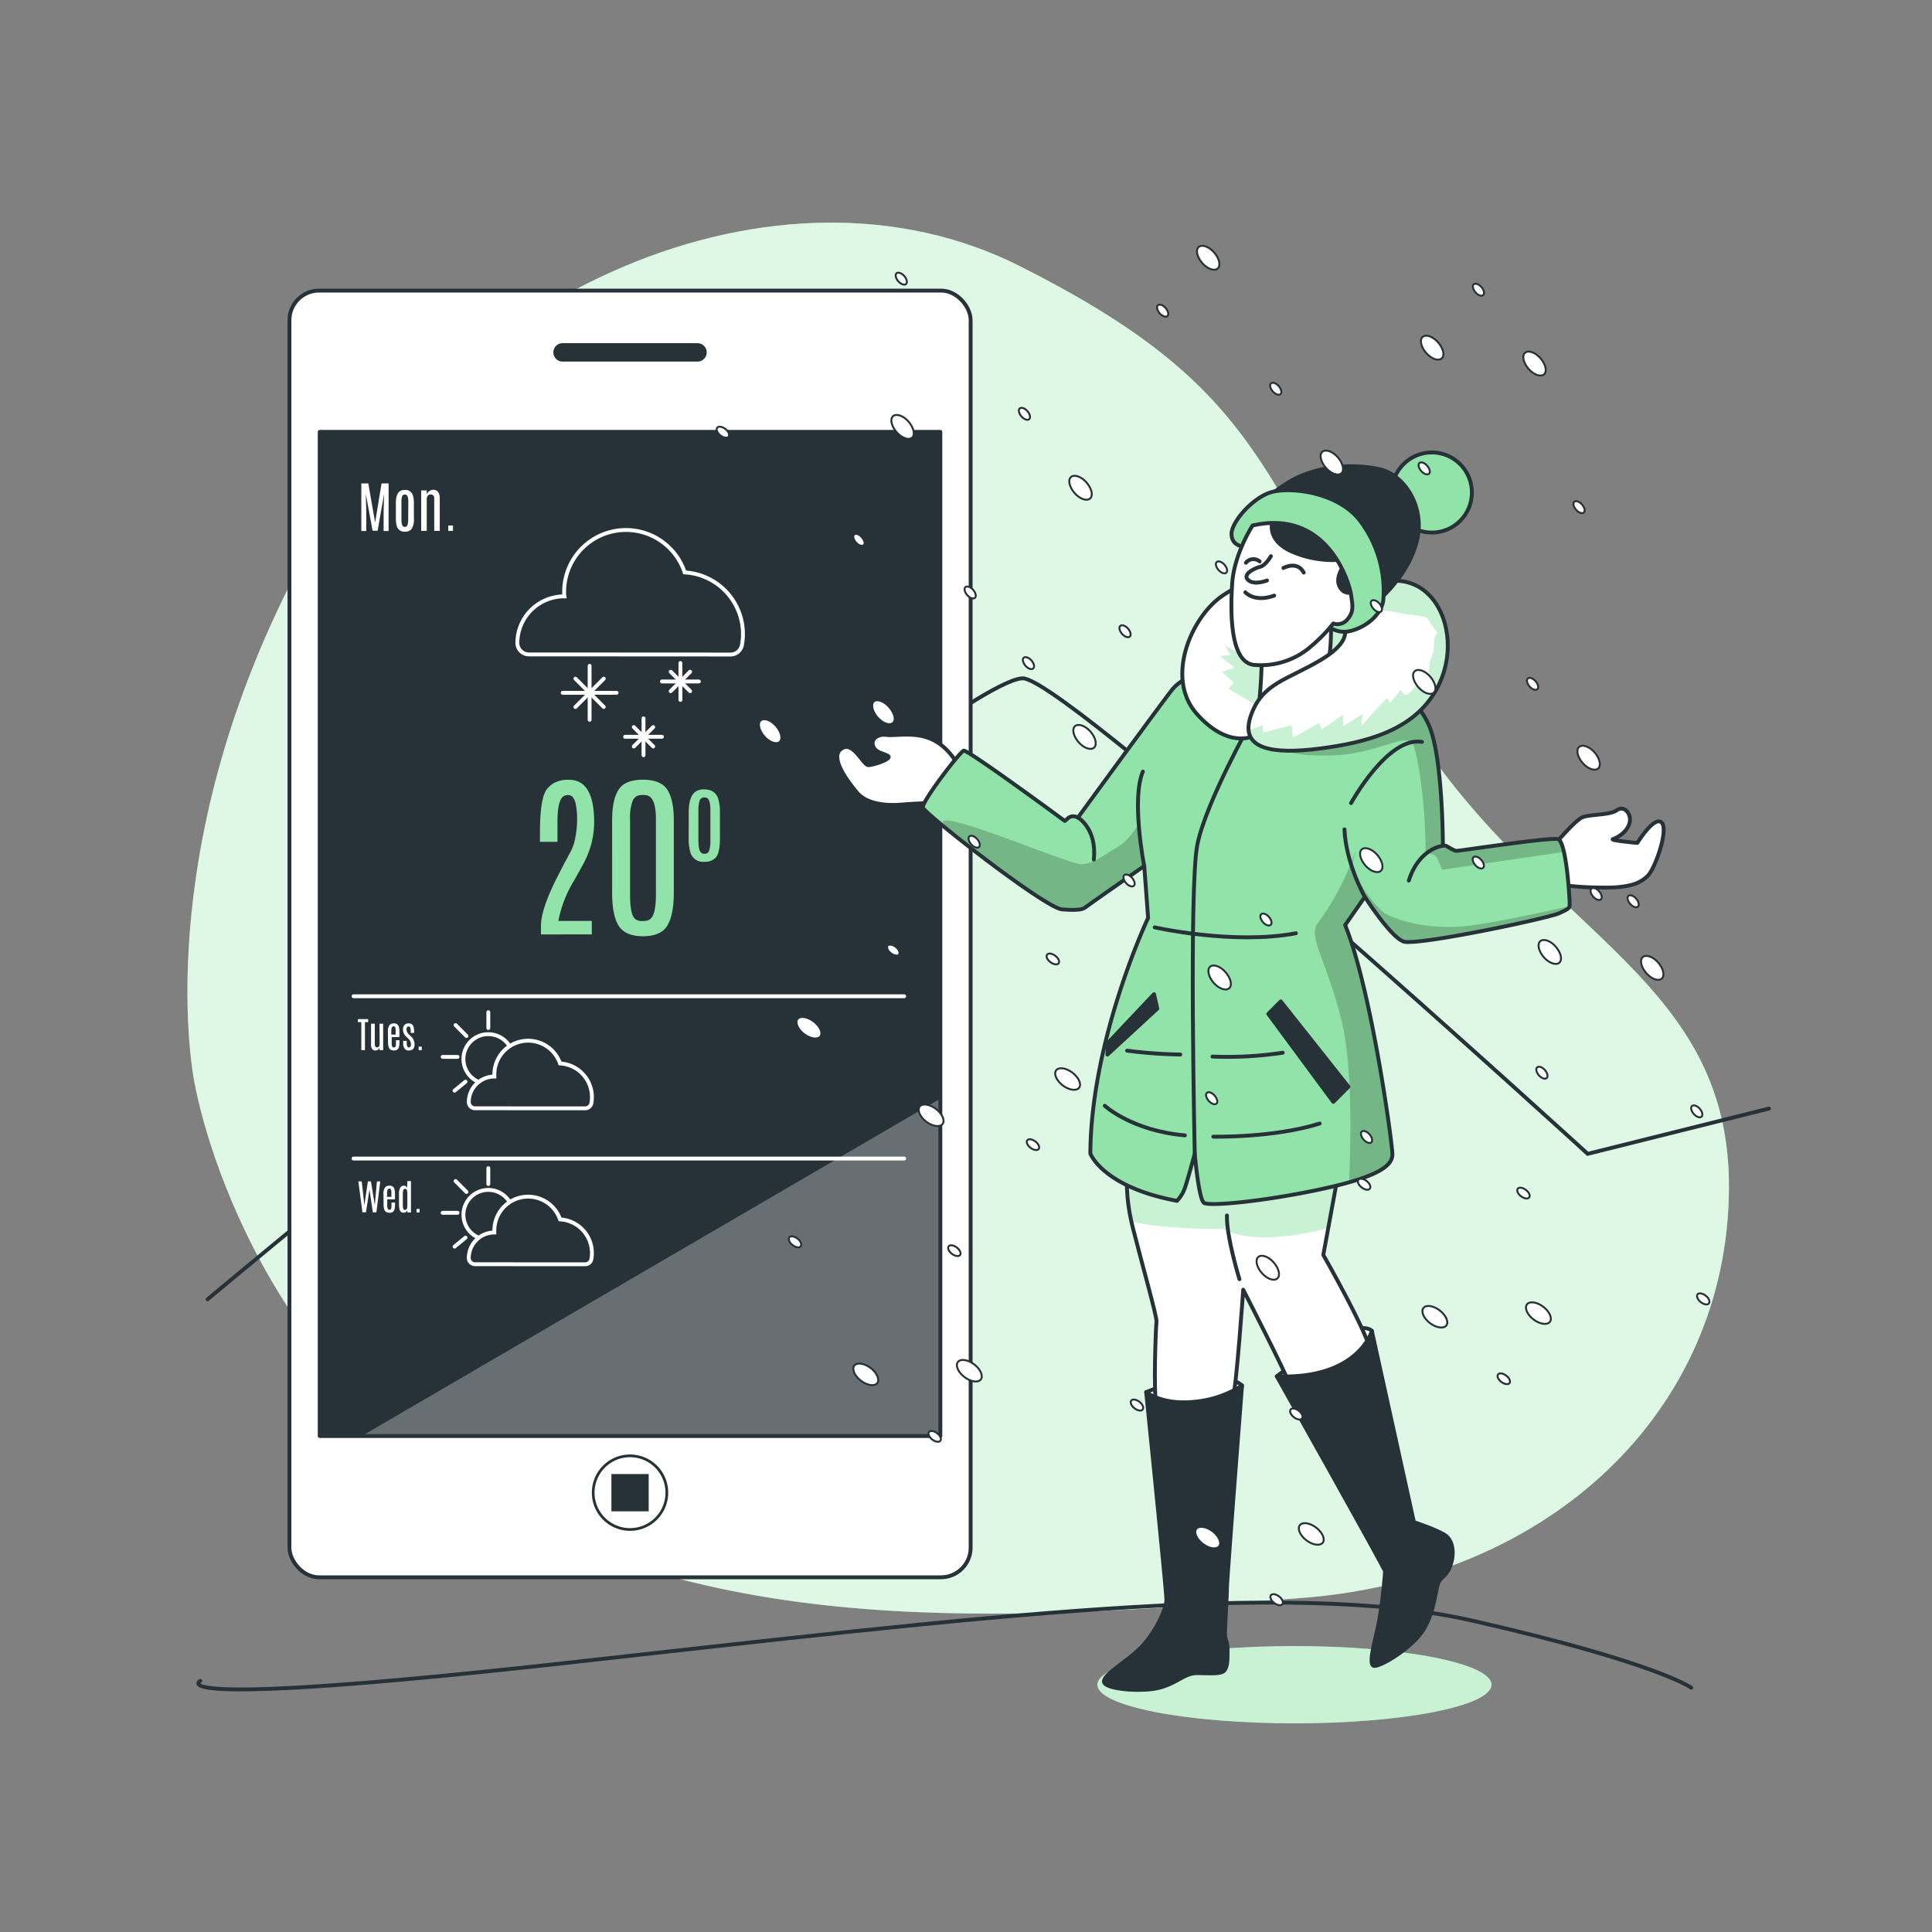 <svg xmlns="http://www.w3.org/2000/svg" xmlns:xlink="http://www.w3.org/1999/xlink" viewBox="0 0 500 500"><rect x="0" y="0" width="500" height="500" fill="#808080" stroke="none"/><defs><clippath id="clip-path"><rect x="82.74" y="111.77" width="160.62" height="259.87" style="fill:#263238;stroke:#263238;stroke-linecap:round;stroke-linejoin:round"></rect></clippath><clippath id="clip-path-2"><path d="M292,301.65s-1.36,6.11,1.19,16.14,6.28,23.11,6.11,24.3-.85,18.36,0,21.76,5.61,4.75,11.22,4.24,7.48-2.38,8.5-5.94,2.72-28.38,2.72-28.38,11,21.41,12.23,25,8.33,5.61,13.77,4.42,7.3-8.16,7.14-12.58-12.41-25.83-12.41-25.83l4.25-23.11-36-18.53Z" style="fill:#fff;stroke:#263238;stroke-linecap:round;stroke-linejoin:round"></path></clippath><clippath id="clip-path-3"><path d="M312.94,173.34s-6.63,1.36-9.69,5.27-24.3,33-24.3,33a2.18,2.18,0,0,0-2.38,0l-1,.85s-25.15-18.53-26.17-18.19S238.5,207.5,238.84,209s31.61,26,36,26.34,5.44,0,6.29-.68,15-10.54,15-10.54l1,13.43s-14.78,31.27-14.95,61c0,0,3.23,8.66,22.43,12.23a9.57,9.57,0,0,0,1.87-2.89c.68-1.69,2.72-9.34,2.72-9.34s1,11.72,2.38,12.74,16.65-.51,31.27-3.74,17.5-6.11,17.5-8.83-5.43-42.66-12.23-59.31l5.1-7.31s6.62,10.37,10,11.56,37.22-5.95,40.28-7.31,2.72-1.53,2.72-2.72-.85-16-3.06-16.48-25.32,3.05-26.17,3.05-2.55-1.36-3.06-1.36h-.51s0-23.45-3.74-31.43-12.07-13.09-22.77-15.81S312.94,173.34,312.94,173.34Z" style="fill:#92E3A9;stroke:#263238;stroke-linecap:round;stroke-linejoin:round"></path></clippath><clippath id="clip-path-4"><path d="M324.33,190.5s-6.46,3.4-14.62-5.77-1.53-24.81,6.46-30.42,21.41-7.65,29.57-6.46,11.72,8.5,11.21,20.22-10.19,12.24-20.05,14.79S324.33,190.5,324.33,190.5Z" style="fill:#fff;stroke:#263238;stroke-linecap:round;stroke-linejoin:round"></path></clippath><clippath id="clip-path-5"><path d="M347.61,162.12s3.06,3.4-5.78,8.67-15.3,6-18.18,14.62,5.94,9.85,17.84,8.32,24.3-4.58,30.25-15.29,2.38-24.13-6.29-27.36S350.5,155.33,347.61,162.12Z" style="fill:#fff;stroke:#263238;stroke-linecap:round;stroke-linejoin:round"></path></clippath></defs><g id="background-simple"><path d="M50.23,279.56s11,69.58,74.91,108.08,144.86,30.64,210.6,26S446.91,365,447.45,307.93s-51.31-66.56-86.3-126.55S325.94,100.1,263.86,68.84s-148.52,5.26-187,78.95S50.23,279.56,50.23,279.56Z" style="fill:#92E3A9"></path><path d="M50.23,279.56s11,69.58,74.91,108.08,144.86,30.64,210.6,26S446.91,365,447.45,307.93s-51.31-66.56-86.3-126.55S325.94,100.1,263.86,68.84s-148.52,5.26-187,78.95S50.23,279.56,50.23,279.56Z" style="fill:#fff;opacity:0.7"></path></g><g id="Floor"><path d="M51.83,435s-13.07,7.31,94.07-4.57,187.27-21.92,235.18-11,56.62,17.36,56.62,17.36" style="fill:none;stroke:#263238;stroke-linecap:round;stroke-miterlimit:10"></path></g><g id="Mountain"><path d="M53.72,336.25s196.75-164.14,211.5-160.64,145.67,123,145.67,123l46.9-11.71" style="fill:none;stroke:#263238;stroke-linecap:round;stroke-miterlimit:10"></path></g><g id="Device"><rect x="74.91" y="75.2" width="176.29" height="333" rx="7.67" style="fill:#fff;stroke:#263238;stroke-linecap:round;stroke-linejoin:round"></rect><rect x="82.74" y="111.77" width="160.62" height="259.87" style="fill:#263238"></rect><g style="clip-path:url(#clip-path)"><polygon points="243.37 284.32 93.63 371.63 243.37 371.63 243.37 284.32" style="fill:#fff;opacity:0.3"></polygon></g><rect x="82.74" y="111.77" width="160.62" height="259.87" style="fill:none;stroke:#263238;stroke-linecap:round;stroke-linejoin:round"></rect><path d="M180.52,93.58H145.59a2.39,2.39,0,0,1-2.38-2.38h0a2.39,2.39,0,0,1,2.38-2.39h34.93a2.39,2.39,0,0,1,2.38,2.39h0A2.39,2.39,0,0,1,180.52,93.58Z" style="fill:#263238"></path><path d="M172.58,386.31a9.53,9.53,0,1,0-9.53,9.52A9.53,9.53,0,0,0,172.58,386.31Z" style="fill:#fff;stroke:#263238;stroke-linecap:round;stroke-miterlimit:10;stroke-width:0.704px"></path><rect x="158.23" y="381.48" width="9.65" height="9.65" style="fill:#263238"></rect><path d="M189,169.39a3,3,0,0,0,3-2.4,15.65,15.65,0,0,0,.28-2.93,16,16,0,0,0-15.09-15.92A16,16,0,0,0,146,153.05c0,.44,0,.86.07,1.29H146a12.11,12.11,0,0,0-12.11,12.11v0a3,3,0,0,0,3,2.91Z" style="fill:none;stroke:#fff;stroke-linecap:round;stroke-miterlimit:10"></path><line x1="152.59" y1="172.32" x2="152.59" y2="186.28" style="fill:none;stroke:#fff;stroke-linecap:round;stroke-miterlimit:10"></line><line x1="159.57" y1="179.3" x2="145.62" y2="179.3" style="fill:none;stroke:#fff;stroke-linecap:round;stroke-miterlimit:10"></line><line x1="156.26" y1="175.63" x2="148.92" y2="182.97" style="fill:none;stroke:#fff;stroke-linecap:round;stroke-miterlimit:10"></line><line x1="156.26" y1="182.97" x2="148.92" y2="175.63" style="fill:none;stroke:#fff;stroke-linecap:round;stroke-miterlimit:10"></line><line x1="166.54" y1="185.91" x2="166.54" y2="195.45" style="fill:none;stroke:#fff;stroke-linecap:round;stroke-miterlimit:10"></line><line x1="171.31" y1="190.68" x2="161.77" y2="190.68" style="fill:none;stroke:#fff;stroke-linecap:round;stroke-miterlimit:10"></line><line x1="169.05" y1="188.17" x2="164.03" y2="193.19" style="fill:none;stroke:#fff;stroke-linecap:round;stroke-miterlimit:10"></line><line x1="169.05" y1="193.19" x2="164.03" y2="188.17" style="fill:none;stroke:#fff;stroke-linecap:round;stroke-miterlimit:10"></line><line x1="176.09" y1="171.59" x2="176.09" y2="181.14" style="fill:none;stroke:#fff;stroke-linecap:round;stroke-miterlimit:10"></line><line x1="180.86" y1="176.36" x2="171.31" y2="176.36" style="fill:none;stroke:#fff;stroke-linecap:round;stroke-miterlimit:10"></line><line x1="178.6" y1="173.85" x2="173.58" y2="178.87" style="fill:none;stroke:#fff;stroke-linecap:round;stroke-miterlimit:10"></line><line x1="178.6" y1="178.87" x2="173.58" y2="173.85" style="fill:none;stroke:#fff;stroke-linecap:round;stroke-miterlimit:10"></line><path d="M139.74,215.45q0-9.25,1.94-11.39a7.73,7.73,0,0,1,1.5-1.31,7.53,7.53,0,0,1,4.09-.94q6.49,0,6.5,10.95A22.75,22.75,0,0,1,151,223.5c-.82,1.53-1.66,3-2.49,4.5a30.53,30.53,0,0,0-4,10.34h8.65v3.48H140v-2.2q0-4.47,4.5-13.19l1.46-2.82c1-1.85,1.54-2.92,1.73-3.19a12.84,12.84,0,0,0,1.2-3.66,23.38,23.38,0,0,0,.46-4.66,18.52,18.52,0,0,0-.33-3.86,4.22,4.22,0,0,0-.83-2,1.65,1.65,0,0,0-1.18-.48,2.09,2.09,0,0,0-1.12.27c-1.08.65-1.62,2.89-1.62,6.69v5.15h-4.54Z" style="fill:#92E3A9"></path><path d="M158.42,212.24c0-3.51.56-6.13,1.66-7.86s3.2-2.59,6.29-2.59,5.21.86,6.33,2.58,1.68,4.35,1.68,7.87v18.91q0,5.46-1.62,8.3t-6.37,2.85c-3.15,0-5.27-1-6.35-2.83s-1.62-4.65-1.62-8.32Zm11.33-.25c0-3.83-.81-5.89-2.45-6.18a7.26,7.26,0,0,0-1.1-.07,3.61,3.61,0,0,0-1.38.27,2.72,2.72,0,0,0-1.21,1.6,12.3,12.3,0,0,0-.55,4.36v19.47c0,3.57.44,5.69,1.32,6.38a2.52,2.52,0,0,0,1.63.54,7.07,7.07,0,0,0,1.36-.09,1.78,1.78,0,0,0,.92-.45c1-.75,1.46-2.88,1.46-6.4V212Z" style="fill:#92E3A9"></path><path d="M178.24,210.29q0-4.46,2-5.56a4.07,4.07,0,0,1,1.93-.44q2.86,0,3.66,2.31a11.94,11.94,0,0,1,.49,3.69v6.48q0,3.85-1,5.07a3.75,3.75,0,0,1-3,1.2,3.41,3.41,0,0,1-3.65-2.44,13,13,0,0,1-.44-3.83Zm5.61-.5c0-1.74-.25-2.8-.74-3.18a1.33,1.33,0,0,0-.8-.23,1.21,1.21,0,0,0-1.27.89,8.64,8.64,0,0,0-.29,2.52v7.67c0,1.8.25,2.89.76,3.26a1.16,1.16,0,0,0,.75.24h.05a1.2,1.2,0,0,0,1.25-.91,8.74,8.74,0,0,0,.29-2.59Z" style="fill:#92E3A9"></path><line x1="91.5" y1="257.83" x2="234" y2="257.83" style="fill:none;stroke:#fff;stroke-linecap:round;stroke-miterlimit:10"></line><line x1="91.5" y1="299.83" x2="234" y2="299.83" style="fill:none;stroke:#fff;stroke-linecap:round;stroke-miterlimit:10"></line><path d="M98.75,125.1h1.82v12.33H99.28v-5l.12-4.61-1.67,9.54H96.42l-1.75-9.54.12,4.61v5H93.51V125.1h1.81l1.76,10.14Z" style="fill:#fff"></path><path d="M102.45,130.23q0-2.55,1.17-3.18a2.33,2.33,0,0,1,1.11-.25,2,2,0,0,1,2.1,1.32,6.61,6.61,0,0,1,.28,2.11V134a4.87,4.87,0,0,1-.59,2.91,2.17,2.17,0,0,1-1.73.69,2,2,0,0,1-2.09-1.4,7.55,7.55,0,0,1-.25-2.2Zm3.22-.28c0-1-.14-1.61-.43-1.82a.73.73,0,0,0-.45-.14.7.7,0,0,0-.74.51,5,5,0,0,0-.16,1.45v4.4c0,1,.14,1.66.43,1.87a.72.72,0,0,0,.44.14h0a.69.69,0,0,0,.71-.53,5.08,5.08,0,0,0,.17-1.48Z" style="fill:#fff"></path><path d="M110.44,128a1.65,1.65,0,0,1,.62-.87,1.82,1.82,0,0,1,1.17-.37,1.4,1.4,0,0,1,1.15.57,2.75,2.75,0,0,1,.43,1.69v8.38h-1.43v-8.37a1.11,1.11,0,0,0-.25-.8.87.87,0,0,0-.68-.27,1,1,0,0,0-.72.3,1.29,1.29,0,0,0-.29.91v8.23H109V126.92h1.43Z" style="fill:#fff"></path><path d="M116,136h1.23v1.39H116Z" style="fill:#fff"></path><path d="M92.63,263.75h2.65v.78h-.83v7.25h-.94v-7.25h-.88Z" style="fill:#fff"></path><path d="M98.22,264.93h.94v6.85h-.94v-.7a1.25,1.25,0,0,1-.38.57,1.14,1.14,0,0,1-.72.22,1,1,0,0,1-.77-.37,1.75,1.75,0,0,1-.32-1.15v-5.42H97v5.32c0,.54.19.81.58.81a.59.59,0,0,0,.5-.23,1,1,0,0,0,.17-.6Z" style="fill:#fff"></path><path d="M100.39,267.06a2.7,2.7,0,0,1,.46-1.81,1.43,1.43,0,0,1,1.08-.4,1.21,1.21,0,0,1,1.3.89,5.45,5.45,0,0,1,.14,1.36v1.29h-2v1.36a2.52,2.52,0,0,0,.14,1.11.48.48,0,0,0,.45.22.39.39,0,0,0,.4-.26,1.42,1.42,0,0,0,.11-.55c0-.2,0-.37,0-.51v-.55h.91v.3a5.28,5.28,0,0,1-.15,1.52,1.18,1.18,0,0,1-.46.64,1.54,1.54,0,0,1-.77.19,1.91,1.91,0,0,1-.74-.12,1,1,0,0,1-.43-.31,1.57,1.57,0,0,1-.29-.61,5.41,5.41,0,0,1-.12-1.35Zm2-.18a3.5,3.5,0,0,0-.06-.88.9.9,0,0,0-.13-.26.34.34,0,0,0-.3-.12.49.49,0,0,0-.52.35,3.31,3.31,0,0,0-.11.94v.84h1.12Z" style="fill:#fff"></path><path d="M107.29,270.21c0,1.1-.49,1.66-1.46,1.66a1.34,1.34,0,0,1-1.11-.47,2.5,2.5,0,0,1-.37-1.51v-.52h.91v.51c0,.79.18,1.19.54,1.19a.45.45,0,0,0,.42-.19,1.23,1.23,0,0,0,.13-.67,2,2,0,0,0-.68-1.41,3,3,0,0,0-.24-.23l-.24-.23a2.53,2.53,0,0,1-.89-1.88,1.67,1.67,0,0,1,.38-1.21,1.43,1.43,0,0,1,1.09-.4,1.41,1.41,0,0,1,.78.2c.42.27.63.92.63,1.94v.32h-.89v-.47a2.46,2.46,0,0,0-.12-.89.4.4,0,0,0-.4-.3.5.5,0,0,0-.42.18,1,1,0,0,0-.14.6,1.83,1.83,0,0,0,.62,1.29l.5.46A2.78,2.78,0,0,1,107.29,270.21Z" style="fill:#fff"></path><path d="M108.35,270.87h.8v.91h-.8Z" style="fill:#fff"></path><path d="M97.55,305.75h.86l-1,8h-.93l-.86-5.93-.91,5.93h-.91l-1.06-8h.87l.69,6.15.91-6.15H96L97,311.9Z" style="fill:#fff"></path><path d="M99.24,309.06a2.7,2.7,0,0,1,.46-1.81,1.43,1.43,0,0,1,1.08-.4,1.21,1.21,0,0,1,1.3.89,5.45,5.45,0,0,1,.14,1.36v1.29h-2v1.36a2.52,2.52,0,0,0,.14,1.11.48.48,0,0,0,.45.22.39.39,0,0,0,.4-.26,1.42,1.42,0,0,0,.11-.55c0-.2,0-.37,0-.51v-.55h.91v.3a5.28,5.28,0,0,1-.15,1.52,1.18,1.18,0,0,1-.46.64,1.54,1.54,0,0,1-.77.19,1.91,1.91,0,0,1-.74-.12,1,1,0,0,1-.43-.31,1.57,1.57,0,0,1-.29-.61,5.41,5.41,0,0,1-.12-1.35Zm2.05-.18a3.5,3.5,0,0,0-.06-.88.9.9,0,0,0-.13-.26.34.34,0,0,0-.3-.12.49.49,0,0,0-.52.35,3.31,3.31,0,0,0-.11.94v.84h1.12Z" style="fill:#fff"></path><path d="M105.42,305.66h.94v8.12h-.94v-.58a1,1,0,0,1-1,.64c-.62,0-1-.42-1.1-1.25a7.15,7.15,0,0,1-.06-1V309a2.89,2.89,0,0,1,.4-1.75,1.13,1.13,0,0,1,.91-.4.82.82,0,0,1,.47.15,1,1,0,0,1,.33.39Zm0,3.33a3.22,3.22,0,0,0-.12-1,.45.45,0,0,0-.46-.31.46.46,0,0,0-.47.31,3.36,3.36,0,0,0-.12,1.06v2.76c0,.67.09,1.08.27,1.22a.46.46,0,0,0,.31.08.47.47,0,0,0,.32-.1c.18-.16.27-.57.27-1.24Z" style="fill:#fff"></path><path d="M107.81,312.87h.79v.91h-.79Z" style="fill:#fff"></path><path d="M151.43,286.84a1.63,1.63,0,0,0,1.61-1.31,8.43,8.43,0,0,0,.15-1.6,8.72,8.72,0,0,0-8.25-8.71,8.74,8.74,0,0,0-17,2.69c0,.23,0,.47,0,.7h0a6.63,6.63,0,0,0-6.62,6.62v0a1.62,1.62,0,0,0,1.64,1.59Z" style="fill:none;stroke:#fff;stroke-linecap:round;stroke-miterlimit:10"></path><path d="M123.88,280a6.43,6.43,0,1,1,7.92-9.37" style="fill:none;stroke:#fff;stroke-linecap:round;stroke-miterlimit:10"></path><line x1="126.38" y1="261.95" x2="126.38" y2="266.06" style="fill:none;stroke:#fff;stroke-linecap:round;stroke-miterlimit:10"></line><line x1="114.56" y1="273.52" x2="118.41" y2="273.52" style="fill:none;stroke:#fff;stroke-linecap:round;stroke-miterlimit:10"></line><line x1="120.47" y1="279.94" x2="117.64" y2="282.26" style="fill:none;stroke:#fff;stroke-linecap:round;stroke-miterlimit:10"></line><line x1="117.9" y1="265.29" x2="120.72" y2="268.12" style="fill:none;stroke:#fff;stroke-linecap:round;stroke-miterlimit:10"></line><path d="M151.43,327.2a1.63,1.63,0,0,0,1.61-1.31,8.43,8.43,0,0,0,.15-1.6,8.72,8.72,0,0,0-8.25-8.71,8.74,8.74,0,0,0-17,2.69c0,.23,0,.47,0,.7h0a6.62,6.62,0,0,0-6.62,6.62v0a1.62,1.62,0,0,0,1.64,1.59Z" style="fill:none;stroke:#fff;stroke-linecap:round;stroke-miterlimit:10"></path><path d="M123.88,320.31a6.43,6.43,0,1,1,7.92-9.37" style="fill:none;stroke:#fff;stroke-linecap:round;stroke-miterlimit:10"></path><line x1="126.38" y1="302.31" x2="126.38" y2="306.42" style="fill:none;stroke:#fff;stroke-linecap:round;stroke-miterlimit:10"></line><line x1="114.56" y1="313.88" x2="118.41" y2="313.88" style="fill:none;stroke:#fff;stroke-linecap:round;stroke-miterlimit:10"></line><line x1="120.47" y1="320.3" x2="117.64" y2="322.62" style="fill:none;stroke:#fff;stroke-linecap:round;stroke-miterlimit:10"></line><line x1="117.9" y1="305.65" x2="120.72" y2="308.48" style="fill:none;stroke:#fff;stroke-linecap:round;stroke-miterlimit:10"></line></g><g id="Character"><ellipse cx="335" cy="436" rx="51" ry="10" style="fill:#92E3A9"></ellipse><ellipse cx="335" cy="436" rx="51" ry="10" style="fill:#fff;opacity:0.5"></ellipse><path d="M296.63,360.28a52.1,52.1,0,0,1,13.93-3.57c8.33-1,10.88,1.87,10.88,1.87S308.69,372,296.63,360.28Z" style="fill:#fff;stroke:#263238;stroke-linecap:round;stroke-linejoin:round"></path><path d="M330.44,356.2s8.67-7,15.81-10.54,8.83-1.19,8.83-1.19,0,4.59-5.09,10-9.69,4.76-13.09,4.42A14.53,14.53,0,0,1,330.44,356.2Z" style="fill:#fff;stroke:#263238;stroke-linecap:round;stroke-linejoin:round"></path><path d="M292,301.65s-1.36,6.11,1.19,16.14,6.28,23.11,6.11,24.3-.85,18.36,0,21.76,5.61,4.75,11.22,4.24,7.48-2.38,8.5-5.94,2.72-28.38,2.72-28.38,11,21.41,12.23,25,8.33,5.61,13.77,4.42,7.3-8.16,7.14-12.58-12.41-25.83-12.41-25.83l4.25-23.11-36-18.53Z" style="fill:#fff"></path><g style="clip-path:url(#clip-path-2)"><path d="M343.79,317.78l3-16.13-36-18.53L292,301.65s-1.2,5.4.77,14.38a43.45,43.45,0,0,0,7.84,1.29c11.22,1,16,.64,16,.64S323.22,323.07,343.79,317.78Z" style="fill:#92E3A9"></path><path d="M343.79,317.78l3-16.13-36-18.53L292,301.65s-1.2,5.4.77,14.38a43.45,43.45,0,0,0,7.84,1.29c11.22,1,16,.64,16,.64S323.22,323.07,343.79,317.78Z" style="fill:#fff;opacity:0.5"></path></g><path d="M292,301.65s-1.36,6.11,1.19,16.14,6.28,23.11,6.11,24.3-.85,18.36,0,21.76,5.61,4.75,11.22,4.24,7.48-2.38,8.5-5.94,2.72-28.38,2.72-28.38,11,21.41,12.23,25,8.33,5.61,13.77,4.42,7.3-8.16,7.14-12.58-12.41-25.83-12.41-25.83l4.25-23.11-36-18.53Z" style="fill:none;stroke:#263238;stroke-linecap:round;stroke-linejoin:round"></path><path d="M320.76,331.05s-3.4-11.05-3.23-16.49" style="fill:#fff;stroke:#263238;stroke-linecap:round;stroke-linejoin:round"></path><path d="M296.63,360.28s3.9,3.23,11.89,2.55a27.65,27.65,0,0,0,12.92-4.25s-3.91,50.3-3.91,52.51-.51,10-.51,11.73.68,1.69.68,4.24,0,4.25-.85,5.27-4.08.68-7.14.68-5.1,2.55-9.52,3.74-13.76.51-14.44-1.36,6.46-5.61,10-9.52,6.11-9.51,6.11-11.89S296.63,360.28,296.63,360.28Z" style="fill:#263238;stroke:#263238;stroke-linecap:round;stroke-linejoin:round"></path><path d="M330.44,356.2s28,49.79,28,50.47-.51,6.8-1.36,11.9-3.39,12.57-1.36,12.57,10-4.93,12.75-9.51,3.06-10.2,3.74-11.9,2.21-1.7,3.23-4.76.51-6.12-1.19-7.48-8.33-3.57-8.33-3.57l-10.88-49.45S351.52,357.05,330.44,356.2Z" style="fill:#263238;stroke:#263238;stroke-linecap:round;stroke-linejoin:round"></path><circle cx="370.55" cy="127.46" r="10.37" transform="translate(18.41 299.35) rotate(-45)" style="fill:#92E3A9;stroke:#263238;stroke-linecap:round;stroke-linejoin:round"></circle><path d="M402.84,218s4.76-5.61,6.63-6.46,7.13-.51,9-1.87,3.91,1,3.23,3.4-3.23,3.74-4.25,4.08,6.29,1,6.29,1,4.42-7.14,6.29-5.27-1.7,11.89-3.57,13.76-4.59,3.23-12.24,3.06a81.44,81.44,0,0,1-11.38-.85Z" style="fill:#fff;stroke:#263238;stroke-linecap:round;stroke-linejoin:round"></path><path d="M248,198c-.51-.68-2.72-4.93-7.14-6.8s-9.34-.68-11.38-1-4.08.85-3.57,2.72,2.72,2,3.91,2.72-3.74,2.38-5.1,2.38-3.91-6.46-7-4.25,1.53,8.33,4.08,11.39,8,3.4,11.56,3.06,10.7-.51,10.7-.51Z" style="fill:#fff;stroke:#263238;stroke-linecap:round;stroke-linejoin:round"></path><path d="M312.94,173.34s-6.63,1.36-9.69,5.27-24.3,33-24.3,33a2.18,2.18,0,0,0-2.38,0l-1,.85s-25.15-18.53-26.17-18.19S238.5,207.5,238.84,209s31.61,26,36,26.34,5.44,0,6.29-.68,15-10.54,15-10.54l1,13.43s-14.78,31.27-14.95,61c0,0,3.23,8.66,22.43,12.23a9.57,9.57,0,0,0,1.87-2.89c.68-1.69,2.72-9.34,2.72-9.34s1,11.72,2.38,12.74,16.65-.51,31.27-3.74,17.5-6.11,17.5-8.83-5.43-42.66-12.23-59.31l5.1-7.31s6.62,10.37,10,11.56,37.22-5.95,40.28-7.31,2.72-1.53,2.72-2.72-.85-16-3.06-16.48-25.32,3.05-26.17,3.05-2.55-1.36-3.06-1.36h-.51s0-23.45-3.74-31.43-12.07-13.09-22.77-15.81S312.94,173.34,312.94,173.34Z" style="fill:#92E3A9"></path><g style="clip-path:url(#clip-path-3)"><g style="opacity:0.2"><path d="M294.92,219.78l-.36-6.35s-2.47,4.24-5.64,6-6,4.23-9.17,4.23S242,208.85,244.12,213.08,264.93,235,272.69,236a25.26,25.26,0,0,0,13.06-1.41L296,226.48Z"></path><path d="M406.23,234.52c-7,1.57-18.54,4.08-25.6,5-10.58,1.41-19.4-1.42-22.22-3.18s-8.47-10.23-8.47-12,2.12-7.41,0-1.77a69.55,69.55,0,0,1-8.81,16.23c-2.83,3.53,2.11,9.52,6,25,3.07,12.28,2.39,33.36,2,42.17,9.23-2.61,11.26-5,11.26-7.28,0-2.72-5.43-42.66-12.23-59.31l5.1-7.31s6.62,10.37,10,11.56,37.22-5.95,40.28-7.31C405.66,235.44,406.14,235.07,406.23,234.52Z"></path><path d="M346.06,195.44c11.29-.7,18.35-6.35,19.76-2.47s2.47,13.05,2.82,18.7.35,9.52.35,9.52a2.27,2.27,0,0,1,3.18,1.41l1.06,2.47,31.52-4.59c-.42-1.83-.94-3.15-1.57-3.29-2.21-.51-25.32,3.05-26.17,3.05s-2.55-1.36-3.06-1.36h-.51s0-23.45-3.74-31.43-12.07-13.09-22.77-15.81a25.63,25.63,0,0,0-2.6-.49,33.63,33.63,0,0,0-15.2,22.18S334.78,196.15,346.06,195.44Z"></path></g></g><path d="M312.94,173.34s-6.63,1.36-9.69,5.27-24.3,33-24.3,33a2.18,2.18,0,0,0-2.38,0l-1,.85s-25.15-18.53-26.17-18.19S238.5,207.5,238.84,209s31.61,26,36,26.34,5.44,0,6.29-.68,15-10.54,15-10.54l1,13.43s-14.78,31.27-14.95,61c0,0,3.23,8.66,22.43,12.23a9.57,9.57,0,0,0,1.87-2.89c.68-1.69,2.72-9.34,2.72-9.34s1,11.72,2.38,12.74,16.65-.51,31.27-3.74,17.5-6.11,17.5-8.83-5.43-42.66-12.23-59.31l5.1-7.31s6.62,10.37,10,11.56,37.22-5.95,40.28-7.31,2.72-1.53,2.72-2.72-.85-16-3.06-16.48-25.32,3.05-26.17,3.05-2.55-1.36-3.06-1.36h-.51s0-23.45-3.74-31.43-12.07-13.09-22.77-15.81S312.94,173.34,312.94,173.34Z" style="fill:none;stroke:#263238;stroke-linecap:round;stroke-linejoin:round"></path><path d="M323.65,187.11s-11.56,20.56-13.77,31.44-.68,80-.68,80" style="fill:none;stroke:#263238;stroke-linecap:round;stroke-linejoin:round"></path><path d="M296.12,224.15s-3.4-17.33-.34-24.47" style="fill:none;stroke:#263238;stroke-linecap:round;stroke-linejoin:round"></path><path d="M298.83,240s20.4,4.59,36.54,1.53" style="fill:none;stroke:#263238;stroke-linecap:round;stroke-linejoin:round"></path><path d="M353.22,232.14s-4.93-8.67-5.27-17.5" style="fill:none;stroke:#263238;stroke-linecap:round;stroke-linejoin:round"></path><path d="M349.65,207.84S359.16,190.5,368,192" style="fill:none;stroke:#263238;stroke-linecap:round;stroke-linejoin:round"></path><path d="M373.44,218.88s-6.12.51-8.84,9" style="fill:none;stroke:#263238;stroke-linecap:round;stroke-linejoin:round"></path><path d="M279,211.58s4.93,2.89,4.08,10.87" style="fill:none;stroke:#263238;stroke-linecap:round;stroke-linejoin:round"></path><polygon points="298.66 257.29 286.77 269.87 286.6 272.93 299.51 261.03 298.66 257.29" style="fill:#263238;stroke:#263238;stroke-linecap:round;stroke-linejoin:round"></polygon><polygon points="331.46 259.16 328.23 262.39 345.06 285.16 348.97 281.25 331.46 259.16" style="fill:#263238;stroke:#263238;stroke-linecap:round;stroke-linejoin:round"></polygon><path d="M291.7,271.91a120.72,120.72,0,0,0,13.76,1" style="fill:none;stroke:#263238;stroke-linecap:round;stroke-linejoin:round"></path><path d="M313.79,273.44a95.65,95.65,0,0,0,18.18-1" style="fill:none;stroke:#263238;stroke-linecap:round;stroke-linejoin:round"></path><path d="M285.92,286.18s7,6.46,20.73,7.65" style="fill:none;stroke:#263238;stroke-linecap:round;stroke-linejoin:round"></path><path d="M314,294.17s15.63.34,27.53-3.4" style="fill:none;stroke:#263238;stroke-linecap:round;stroke-linejoin:round"></path><path d="M324.33,190.5s-6.46,3.4-14.62-5.77-1.53-24.81,6.46-30.42,21.41-7.65,29.57-6.46,11.72,8.5,11.21,20.22-10.19,12.24-20.05,14.79S324.33,190.5,324.33,190.5Z" style="fill:#fff"></path><g style="clip-path:url(#clip-path-4)"><path d="M319,163.31,320.4,169l-3.26-1.9,1.36,2.44-2.72.27,3.81,3-3.27,1.09,3,2.72L318,178.26l6,3.53L328,184s20.66-7.34,22.83-8.7,6.52-10.87,5.71-13.59-6.8-7.07-10.33-8.15S325.84,147.55,319,163.31Z" style="fill:#92E3A9"></path><path d="M319,163.31,320.4,169l-3.26-1.9,1.36,2.44-2.72.27,3.81,3-3.27,1.09,3,2.72L318,178.26l6,3.53L328,184s20.66-7.34,22.83-8.7,6.52-10.87,5.71-13.59-6.8-7.07-10.33-8.15S325.84,147.55,319,163.31Z" style="fill:#fff;opacity:0.5"></path></g><path d="M324.33,190.5s-6.46,3.4-14.62-5.77-1.53-24.81,6.46-30.42,21.41-7.65,29.57-6.46,11.72,8.5,11.21,20.22-10.19,12.24-20.05,14.79S324.33,190.5,324.33,190.5Z" style="fill:none;stroke:#263238;stroke-linecap:round;stroke-linejoin:round"></path><path d="M326.53,170.62s0,3.91-.51,9.69a32.59,32.59,0,0,1-1.86,9s13.93-8,17.5-12.58,2.72-16.82,2.72-16.82a77.17,77.17,0,0,1-9.86,6.28Z" style="fill:#fff;stroke:#263238;stroke-linecap:round;stroke-linejoin:round"></path><path d="M347.61,162.12s3.06,3.4-5.78,8.67-15.3,6-18.18,14.62,5.94,9.85,17.84,8.32,24.3-4.58,30.25-15.29,2.38-24.13-6.29-27.36S350.5,155.33,347.61,162.12Z" style="fill:#fff"></path><g style="clip-path:url(#clip-path-5)"><path d="M365.45,151.08c-4.69-1.75-8.68-.36-11.82,2.37-1.47,1.69-2.83,3.33-4,4.73a27,27,0,0,0-1.81,3.38,38.66,38.66,0,0,1,4.88-2.05c1.91-.55,3.26-.55,4.7-1.26s5.36.71,7,.71a28.66,28.66,0,0,1,4.89.82l2.72,4.07a2.86,2.86,0,0,0-.82,1.63c0,.82,0,4.08-1.08,5.44l-.55,5.16-1.63-.54s-3,4.08-3.8,4.35-1.63-1.36-1.63-1.36l-2.72,3.53L359,180.7a85.84,85.84,0,0,0-6,6.53c-1.36,1.9-.28-2.45-.28-2.45L347.58,188v-3l-5.44,3.81-.81-1.63-6.8,3.8-.27-3.26-7.34,1.9-.27-1.9-3.5,1.4c.68,5.22,8.45,5.84,18.34,4.56,11.9-1.53,24.3-4.58,30.25-15.29S374.12,154.31,365.45,151.08Z" style="fill:#92E3A9"></path><path d="M365.45,151.08c-4.69-1.75-8.68-.36-11.82,2.37-1.47,1.69-2.83,3.33-4,4.73a27,27,0,0,0-1.81,3.38,38.66,38.66,0,0,1,4.88-2.05c1.91-.55,3.26-.55,4.7-1.26s5.36.71,7,.71a28.66,28.66,0,0,1,4.89.82l2.72,4.07a2.86,2.86,0,0,0-.82,1.63c0,.82,0,4.08-1.08,5.44l-.55,5.16-1.63-.54s-3,4.08-3.8,4.35-1.63-1.36-1.63-1.36l-2.72,3.53L359,180.7a85.84,85.84,0,0,0-6,6.53c-1.36,1.9-.28-2.45-.28-2.45L347.58,188v-3l-5.44,3.81-.81-1.63-6.8,3.8-.27-3.26-7.34,1.9-.27-1.9-3.5,1.4c.68,5.22,8.45,5.84,18.34,4.56,11.9-1.53,24.3-4.58,30.25-15.29S374.12,154.31,365.45,151.08Z" style="fill:#fff;opacity:0.5"></path></g><path d="M347.61,162.12s3.06,3.4-5.78,8.67-15.3,6-18.18,14.62,5.94,9.85,17.84,8.32,24.3-4.58,30.25-15.29,2.38-24.13-6.29-27.36S350.5,155.33,347.61,162.12Z" style="fill:none;stroke:#263238;stroke-linecap:round;stroke-linejoin:round"></path><path d="M357,155.16s7.48-6.29,9.69-15.13-3.23-17-9.35-18.52-16.65-1.36-24.3,3.57-8,6.79-8,6.79,18.18-5.94,24.47,5.1S357,155.16,357,155.16Z" style="fill:#263238;stroke:#263238;stroke-linecap:round;stroke-linejoin:round"></path><path d="M322.8,141.73c-1.19-.34-3.91-.34-4.08-3.4s5.27-9.34,10-10.87,17.17-.34,23.12,7.13A30.13,30.13,0,0,1,358,155.33c-.51,3.91-4.75,7.13-8.66,8a6.43,6.43,0,0,1-6.63-2.38c-.51-.67,4.59-2.54,2-9.17s-9.52-12.41-14.79-13.09S322.8,141.73,322.8,141.73Z" style="fill:#92E3A9;stroke:#263238;stroke-linecap:round;stroke-linejoin:round"></path><path d="M324.16,136s-4.76,7.31-5.27,15-.51,20.39,5.61,21.07a19.75,19.75,0,0,0,14.95-4.93,40.8,40.8,0,0,0,5.61-5.78,3.32,3.32,0,0,0,3.74-1.18c1.7-2,1.19-3.74.85-6.29S343.87,131.53,324.16,136Z" style="fill:#fff;stroke:#263238;stroke-linecap:round;stroke-linejoin:round"></path><path d="M349.65,153.85v0a25.6,25.6,0,0,0-2.64-7.23c-.9,1.5-1.95,4-.39,6A2.93,2.93,0,0,0,349.65,153.85Z" style="fill:#263238"></path><path d="M346.36,145.41c-3-5.1-8.46-10.46-17.67-10.06-.27,1.78,0,5.15,4.83,7.57A26.83,26.83,0,0,0,346.36,145.41Z" style="fill:#263238"></path><path d="M328.91,143.94s-1.36,2.38-2.72,2.72-4.75,1.87-3.22,3.4,4.92.17,4.92.17" style="fill:none;stroke:#263238;stroke-linecap:round;stroke-linejoin:round"></path><path d="M322.29,153.29s2.38,2.72,7.47.85" style="fill:none;stroke:#263238;stroke-linecap:round;stroke-linejoin:round"></path><path d="M332.14,147s3.57-2,5.27,1.19" style="fill:none;stroke:#263238;stroke-linecap:round;stroke-linejoin:round"></path><path d="M326,145.3a2.5,2.5,0,0,0-3.56.34" style="fill:none;stroke:#263238;stroke-linecap:round;stroke-linejoin:round"></path></g><g id="Snow"><path d="M283.15,193.48c-.85.77-2.66.14-4-1.39s-1.8-3.39-.95-4.15,2.66-.15,4,1.38S284,192.72,283.15,193.48Z" style="fill:#fff;stroke:#263238;stroke-linecap:round;stroke-miterlimit:10;stroke-width:0.5px"></path><path d="M357.36,225.38c-.85.76-2.66.14-4-1.39s-1.8-3.39-.95-4.16,2.66-.14,4,1.39S358.21,224.61,357.36,225.38Z" style="fill:#fff;stroke:#263238;stroke-linecap:round;stroke-miterlimit:10;stroke-width:0.5px"></path><path d="M231.11,187.09c-.85.77-2.65.15-4-1.38s-1.8-3.4-1-4.16,2.65-.15,4,1.39S232,186.33,231.11,187.09Z" style="fill:#fff;stroke:#263238;stroke-linecap:round;stroke-miterlimit:10;stroke-width:0.5px"></path><path d="M201.79,192c-.85.76-2.65.14-4-1.39s-1.8-3.4-.95-4.16,2.65-.14,4,1.39S202.64,191.26,201.79,192Z" style="fill:#fff;stroke:#263238;stroke-linecap:round;stroke-miterlimit:10;stroke-width:0.5px"></path><path d="M253.36,219.22c-.42.38-1.33.07-2-.69s-.91-1.7-.48-2.08,1.33-.07,2,.69S253.79,218.84,253.36,219.22Z" style="fill:#fff;stroke:#263238;stroke-linecap:round;stroke-miterlimit:10;stroke-width:0.5px"></path><path d="M267.4,173c-.43.38-1.33.07-2-.7s-.9-1.69-.47-2.07,1.32-.08,2,.69S267.82,172.6,267.4,173Z" style="fill:#fff;stroke:#263238;stroke-linecap:round;stroke-miterlimit:10;stroke-width:0.5px"></path><path d="M293.44,229.25c-.43.38-1.33.07-2-.69s-.9-1.7-.48-2.08,1.33-.07,2,.69S293.86,228.87,293.44,229.25Z" style="fill:#fff;stroke:#263238;stroke-linecap:round;stroke-miterlimit:10;stroke-width:0.5px"></path><path d="M282.11,129c-.85.77-2.66.15-4-1.39s-1.8-3.39-.95-4.15,2.66-.15,4,1.38S283,128.22,282.11,129Z" style="fill:#fff;stroke:#263238;stroke-linecap:round;stroke-miterlimit:10;stroke-width:0.5px"></path><path d="M236.06,113.25c-.85.77-2.65.14-4-1.39s-1.8-3.39-.95-4.15,2.66-.15,4,1.38S236.92,112.49,236.06,113.25Z" style="fill:#fff;stroke:#263238;stroke-linecap:round;stroke-miterlimit:10;stroke-width:0.5px"></path><path d="M252.32,154.72c-.42.38-1.33.07-2-.69s-.91-1.7-.48-2.08,1.33-.07,2,.69S252.75,154.34,252.32,154.72Z" style="fill:#fff;stroke:#263238;stroke-linecap:round;stroke-miterlimit:10;stroke-width:0.5px"></path><path d="M266.36,108.48c-.43.38-1.33.07-2-.69s-.9-1.7-.47-2.08,1.32-.08,2,.69S266.78,108.1,266.36,108.48Z" style="fill:#fff;stroke:#263238;stroke-linecap:round;stroke-miterlimit:10;stroke-width:0.5px"></path><path d="M223.52,141.09c-.42.39-1.32.08-2-.69s-.9-1.7-.48-2.08,1.33-.07,2,.69S224,140.71,223.52,141.09Z" style="fill:#fff;stroke:#263238;stroke-linecap:round;stroke-miterlimit:10;stroke-width:0.5px"></path><path d="M292.4,164.75c-.43.38-1.33.07-2-.69s-.9-1.7-.48-2.08,1.33-.07,2,.69S292.82,164.37,292.4,164.75Z" style="fill:#fff;stroke:#263238;stroke-linecap:round;stroke-miterlimit:10;stroke-width:0.5px"></path><path d="M347.15,122.48c-.85.77-2.66.14-4-1.39s-1.8-3.39-.95-4.15,2.66-.15,4,1.38S348,121.72,347.15,122.48Z" style="fill:#fff;stroke:#263238;stroke-linecap:round;stroke-miterlimit:10;stroke-width:0.5px"></path><path d="M315.15,69.48c-.85.77-2.66.14-4-1.39s-1.8-3.39-.95-4.15,2.66-.15,4,1.38S316,68.72,315.15,69.48Z" style="fill:#fff;stroke:#263238;stroke-linecap:round;stroke-miterlimit:10;stroke-width:0.5px"></path><path d="M317.36,148.22c-.42.38-1.33.07-2-.69s-.91-1.7-.48-2.08,1.33-.07,2,.69S317.79,147.84,317.36,148.22Z" style="fill:#fff;stroke:#263238;stroke-linecap:round;stroke-miterlimit:10;stroke-width:0.5px"></path><path d="M331.4,102c-.43.38-1.33.07-2-.7s-.9-1.69-.47-2.07,1.32-.08,2,.69S331.82,101.6,331.4,102Z" style="fill:#fff;stroke:#263238;stroke-linecap:round;stroke-miterlimit:10;stroke-width:0.5px"></path><path d="M357.44,158.25c-.43.38-1.33.07-2-.69s-.9-1.7-.48-2.08,1.33-.07,2,.69S357.86,157.87,357.44,158.25Z" style="fill:#fff;stroke:#263238;stroke-linecap:round;stroke-miterlimit:10;stroke-width:0.5px"></path><path d="M399.61,96.87c-.86.76-2.66.14-4-1.39s-1.8-3.39-.95-4.16,2.66-.14,4,1.39S400.46,96.1,399.61,96.87Z" style="fill:#fff;stroke:#263238;stroke-linecap:round;stroke-miterlimit:10;stroke-width:0.5px"></path><path d="M373.11,92.75c-.86.77-2.66.14-4-1.39s-1.8-3.39-.95-4.16,2.66-.14,4,1.39S374,92,373.11,92.75Z" style="fill:#fff;stroke:#263238;stroke-linecap:round;stroke-miterlimit:10;stroke-width:0.5px"></path><path d="M369.82,122.61c-.42.38-1.33.07-2-.7s-.91-1.69-.48-2.08,1.33-.07,2,.7S370.25,122.22,369.82,122.61Z" style="fill:#fff;stroke:#263238;stroke-linecap:round;stroke-miterlimit:10;stroke-width:0.5px"></path><path d="M383.86,76.36c-.43.39-1.33.08-2-.69s-.9-1.7-.47-2.08,1.32-.07,2,.69S384.28,76,383.86,76.36Z" style="fill:#fff;stroke:#263238;stroke-linecap:round;stroke-miterlimit:10;stroke-width:0.5px"></path><path d="M409.9,132.64c-.43.38-1.33.07-2-.7s-.9-1.69-.48-2.08,1.33-.07,2,.7S410.32,132.25,409.9,132.64Z" style="fill:#fff;stroke:#263238;stroke-linecap:round;stroke-miterlimit:10;stroke-width:0.5px"></path><path d="M413.61,198.87c-.86.76-2.66.14-4-1.39s-1.8-3.39-.95-4.16,2.66-.14,4,1.39S414.46,198.1,413.61,198.87Z" style="fill:#fff;stroke:#263238;stroke-linecap:round;stroke-miterlimit:10;stroke-width:0.5px"></path><path d="M371.07,179.25c-.86.77-2.66.14-4-1.39s-1.8-3.39-.95-4.15,2.66-.15,4,1.38S371.92,178.49,371.07,179.25Z" style="fill:#fff;stroke:#263238;stroke-linecap:round;stroke-miterlimit:10;stroke-width:0.5px"></path><path d="M383.82,224.61c-.42.38-1.33.07-2-.7s-.91-1.69-.48-2.08,1.33-.07,2,.7S384.25,224.22,383.82,224.61Z" style="fill:#fff;stroke:#263238;stroke-linecap:round;stroke-miterlimit:10;stroke-width:0.5px"></path><path d="M397.86,178.36c-.43.39-1.33.08-2-.69s-.9-1.7-.47-2.08,1.32-.07,2,.69S398.28,178,397.86,178.36Z" style="fill:#fff;stroke:#263238;stroke-linecap:round;stroke-miterlimit:10;stroke-width:0.5px"></path><path d="M302.13,81.79c-.43.38-1.33.07-2-.7s-.9-1.69-.47-2.08,1.32-.07,2,.7S302.55,81.4,302.13,81.79Z" style="fill:#fff;stroke:#263238;stroke-linecap:round;stroke-miterlimit:10;stroke-width:0.5px"></path><path d="M423.9,234.64c-.43.38-1.33.07-2-.7s-.9-1.69-.48-2.08,1.33-.07,2,.7S424.32,234.25,423.9,234.64Z" style="fill:#fff;stroke:#263238;stroke-linecap:round;stroke-miterlimit:10;stroke-width:0.5px"></path><path d="M430.07,253.25c-.86.77-2.66.14-4-1.39s-1.8-3.39-.95-4.15,2.66-.15,4,1.38S430.92,252.49,430.07,253.25Z" style="fill:#fff;stroke:#263238;stroke-linecap:round;stroke-miterlimit:10;stroke-width:0.5px"></path><path d="M403.56,249.14c-.85.76-2.65.14-4-1.39s-1.8-3.4-.95-4.16,2.66-.14,4,1.39S404.42,248.37,403.56,249.14Z" style="fill:#fff;stroke:#263238;stroke-linecap:round;stroke-miterlimit:10;stroke-width:0.5px"></path><path d="M400.28,279c-.42.38-1.33.07-2-.69s-.9-1.7-.47-2.08,1.33-.07,2,.69S400.71,278.61,400.28,279Z" style="fill:#fff;stroke:#263238;stroke-linecap:round;stroke-miterlimit:10;stroke-width:0.5px"></path><path d="M234.49,73.5c-.43.38-1.33.07-2-.69s-.9-1.7-.48-2.08,1.33-.07,2,.69S234.91,73.12,234.49,73.5Z" style="fill:#fff;stroke:#263238;stroke-linecap:round;stroke-miterlimit:10;stroke-width:0.5px"></path><path d="M414.32,232.75c-.43.38-1.33.07-2-.69s-.9-1.7-.47-2.08,1.32-.08,2,.69S414.74,232.37,414.32,232.75Z" style="fill:#fff;stroke:#263238;stroke-linecap:round;stroke-miterlimit:10;stroke-width:0.5px"></path><path d="M440.36,289c-.43.38-1.33.07-2-.69s-.9-1.7-.48-2.08,1.33-.07,2,.69S440.78,288.64,440.36,289Z" style="fill:#fff;stroke:#263238;stroke-linecap:round;stroke-miterlimit:10;stroke-width:0.5px"></path><path d="M330.58,330.86c-.85.77-2.65.15-4-1.38s-1.8-3.4-.95-4.16,2.65-.15,4,1.39S331.43,330.1,330.58,330.86Z" style="fill:#fff;stroke:#263238;stroke-linecap:round;stroke-miterlimit:10;stroke-width:0.5px"></path><path d="M318.11,255.75c-.86.77-2.66.14-4-1.39s-1.8-3.39-.95-4.16,2.66-.14,4,1.39S319,255,318.11,255.75Z" style="fill:#fff;stroke:#263238;stroke-linecap:round;stroke-miterlimit:10;stroke-width:0.5px"></path><path d="M314.82,285.61c-.42.38-1.33.07-2-.7s-.91-1.69-.48-2.08,1.33-.07,2,.7S315.25,285.22,314.82,285.61Z" style="fill:#fff;stroke:#263238;stroke-linecap:round;stroke-miterlimit:10;stroke-width:0.5px"></path><path d="M328.86,239.36c-.43.39-1.33.08-2-.69s-.9-1.7-.47-2.08,1.32-.07,2,.69S329.28,239,328.86,239.36Z" style="fill:#fff;stroke:#263238;stroke-linecap:round;stroke-miterlimit:10;stroke-width:0.5px"></path><path d="M354.9,295.64c-.43.38-1.33.07-2-.7s-.9-1.69-.48-2.08,1.33-.07,2,.7S355.32,295.25,354.9,295.64Z" style="fill:#fff;stroke:#263238;stroke-linecap:round;stroke-miterlimit:10;stroke-width:0.5px"></path><path d="M206.38,263.72c.69-.91,2.58-.64,4.22.61s2.41,3,1.72,3.9-2.59.64-4.23-.6S205.69,264.63,206.38,263.72Z" style="fill:#fff;stroke:#263238;stroke-linecap:round;stroke-miterlimit:10;stroke-width:0.5px"></path><path d="M273.33,277c.69-.91,2.58-.64,4.22.61s2.41,3,1.72,3.9-2.58.64-4.22-.6S272.64,277.9,273.33,277Z" style="fill:#fff;stroke:#263238;stroke-linecap:round;stroke-miterlimit:10;stroke-width:0.5px"></path><path d="M238,286.38c.69-.91,2.58-.64,4.22.61s2.41,3,1.72,3.9-2.59.64-4.23-.6S237.32,287.29,238,286.38Z" style="fill:#fff;stroke:#263238;stroke-linecap:round;stroke-miterlimit:10;stroke-width:0.5px"></path><path d="M271,247.05c.34-.45,1.29-.32,2.11.31s1.2,1.49.86,1.95-1.3.32-2.12-.3S270.6,247.51,271,247.05Z" style="fill:#fff;stroke:#263238;stroke-linecap:round;stroke-miterlimit:10;stroke-width:0.5px"></path><path d="M265.85,295.11c.34-.46,1.29-.32,2.11.3s1.2,1.5.86,1.95-1.29.32-2.11-.3S265.5,295.56,265.85,295.11Z" style="fill:#fff;stroke:#263238;stroke-linecap:round;stroke-miterlimit:10;stroke-width:0.5px"></path><path d="M229.7,244.73c.35-.45,1.29-.32,2.11.3s1.21,1.5.86,2-1.29.32-2.11-.31S229.35,245.19,229.7,244.73Z" style="fill:#fff;stroke:#263238;stroke-linecap:round;stroke-miterlimit:10;stroke-width:0.5px"></path><path d="M221.09,353.43c.69-.92,2.58-.64,4.22.6s2.41,3,1.72,3.91-2.58.64-4.22-.61S220.4,354.34,221.09,353.43Z" style="fill:#fff;stroke:#263238;stroke-linecap:round;stroke-miterlimit:10;stroke-width:0.5px"></path><path d="M247.89,352.49c.69-.91,2.58-.64,4.22.6s2.41,3,1.72,3.91-2.58.64-4.22-.61S247.2,353.4,247.89,352.49Z" style="fill:#fff;stroke:#263238;stroke-linecap:round;stroke-miterlimit:10;stroke-width:0.5px"></path><path d="M245.5,322.55c.35-.46,1.3-.32,2.12.3s1.2,1.5.85,1.95-1.29.32-2.11-.3S245.16,323,245.5,322.55Z" style="fill:#fff;stroke:#263238;stroke-linecap:round;stroke-miterlimit:10;stroke-width:0.5px"></path><path d="M185.6,110.7c.34-.46,1.29-.32,2.11.3s1.2,1.5.86,2-1.29.32-2.11-.3S185.25,111.15,185.6,110.7Z" style="fill:#fff;stroke:#263238;stroke-linecap:round;stroke-miterlimit:10;stroke-width:0.5px"></path><path d="M240.41,370.6c.34-.45,1.29-.32,2.11.31s1.2,1.49.86,1.95-1.29.32-2.11-.3S240.06,371.06,240.41,370.6Z" style="fill:#fff;stroke:#263238;stroke-linecap:round;stroke-miterlimit:10;stroke-width:0.5px"></path><path d="M204.26,320.23c.35-.46,1.29-.32,2.11.3s1.2,1.5.86,2-1.29.32-2.11-.3S203.91,320.68,204.26,320.23Z" style="fill:#fff;stroke:#263238;stroke-linecap:round;stroke-miterlimit:10;stroke-width:0.5px"></path><path d="M368.37,338.52c.69-.91,2.58-.64,4.22.61s2.41,3,1.72,3.9-2.58.64-4.22-.6S367.68,339.43,368.37,338.52Z" style="fill:#fff;stroke:#263238;stroke-linecap:round;stroke-miterlimit:10;stroke-width:0.5px"></path><path d="M395.17,337.58c.7-.91,2.59-.64,4.23.61s2.4,3,1.71,3.9-2.58.64-4.22-.6S394.48,338.49,395.17,337.58Z" style="fill:#fff;stroke:#263238;stroke-linecap:round;stroke-miterlimit:10;stroke-width:0.5px"></path><path d="M392.79,307.64c.34-.45,1.29-.32,2.11.31s1.2,1.49.86,1.95-1.29.32-2.11-.3S392.44,308.1,392.79,307.64Z" style="fill:#fff;stroke:#263238;stroke-linecap:round;stroke-miterlimit:10;stroke-width:0.5px"></path><path d="M439.3,335c.34-.46,1.29-.32,2.11.3s1.2,1.5.86,2-1.29.32-2.11-.3S439,335.42,439.3,335Z" style="fill:#fff;stroke:#263238;stroke-linecap:round;stroke-miterlimit:10;stroke-width:0.5px"></path><path d="M387.69,355.7c.35-.46,1.29-.32,2.11.3s1.21,1.5.86,1.95-1.29.32-2.11-.3S387.34,356.15,387.69,355.7Z" style="fill:#fff;stroke:#263238;stroke-linecap:round;stroke-miterlimit:10;stroke-width:0.5px"></path><path d="M351.54,305.32c.35-.45,1.29-.32,2.11.3s1.21,1.5.86,2-1.29.32-2.11-.31S351.2,305.78,351.54,305.32Z" style="fill:#fff;stroke:#263238;stroke-linecap:round;stroke-miterlimit:10;stroke-width:0.5px"></path><path d="M309.58,395.67c.7-.91,2.59-.64,4.23.6s2.41,3,1.71,3.91-2.58.64-4.22-.61S308.89,396.58,309.58,395.67Z" style="fill:#fff;stroke:#263238;stroke-linecap:round;stroke-miterlimit:10;stroke-width:0.5px"></path><path d="M336.39,394.73c.69-.91,2.58-.64,4.22.61s2.41,3,1.72,3.9-2.59.64-4.23-.6S335.69,395.64,336.39,394.73Z" style="fill:#fff;stroke:#263238;stroke-linecap:round;stroke-miterlimit:10;stroke-width:0.5px"></path><path d="M334,364.79c.35-.46,1.29-.32,2.11.3s1.21,1.5.86,2-1.29.32-2.11-.31S333.66,365.25,334,364.79Z" style="fill:#fff;stroke:#263238;stroke-linecap:round;stroke-miterlimit:10;stroke-width:0.5px"></path><path d="M328.9,412.85c.35-.46,1.3-.32,2.12.3s1.2,1.5.85,2-1.29.32-2.11-.3S328.56,413.3,328.9,412.85Z" style="fill:#fff;stroke:#263238;stroke-linecap:round;stroke-miterlimit:10;stroke-width:0.5px"></path><path d="M292.76,362.47c.34-.46,1.29-.32,2.11.3s1.2,1.5.86,2-1.3.32-2.12-.3S292.41,362.92,292.76,362.47Z" style="fill:#fff;stroke:#263238;stroke-linecap:round;stroke-miterlimit:10;stroke-width:0.5px"></path></g></svg>
